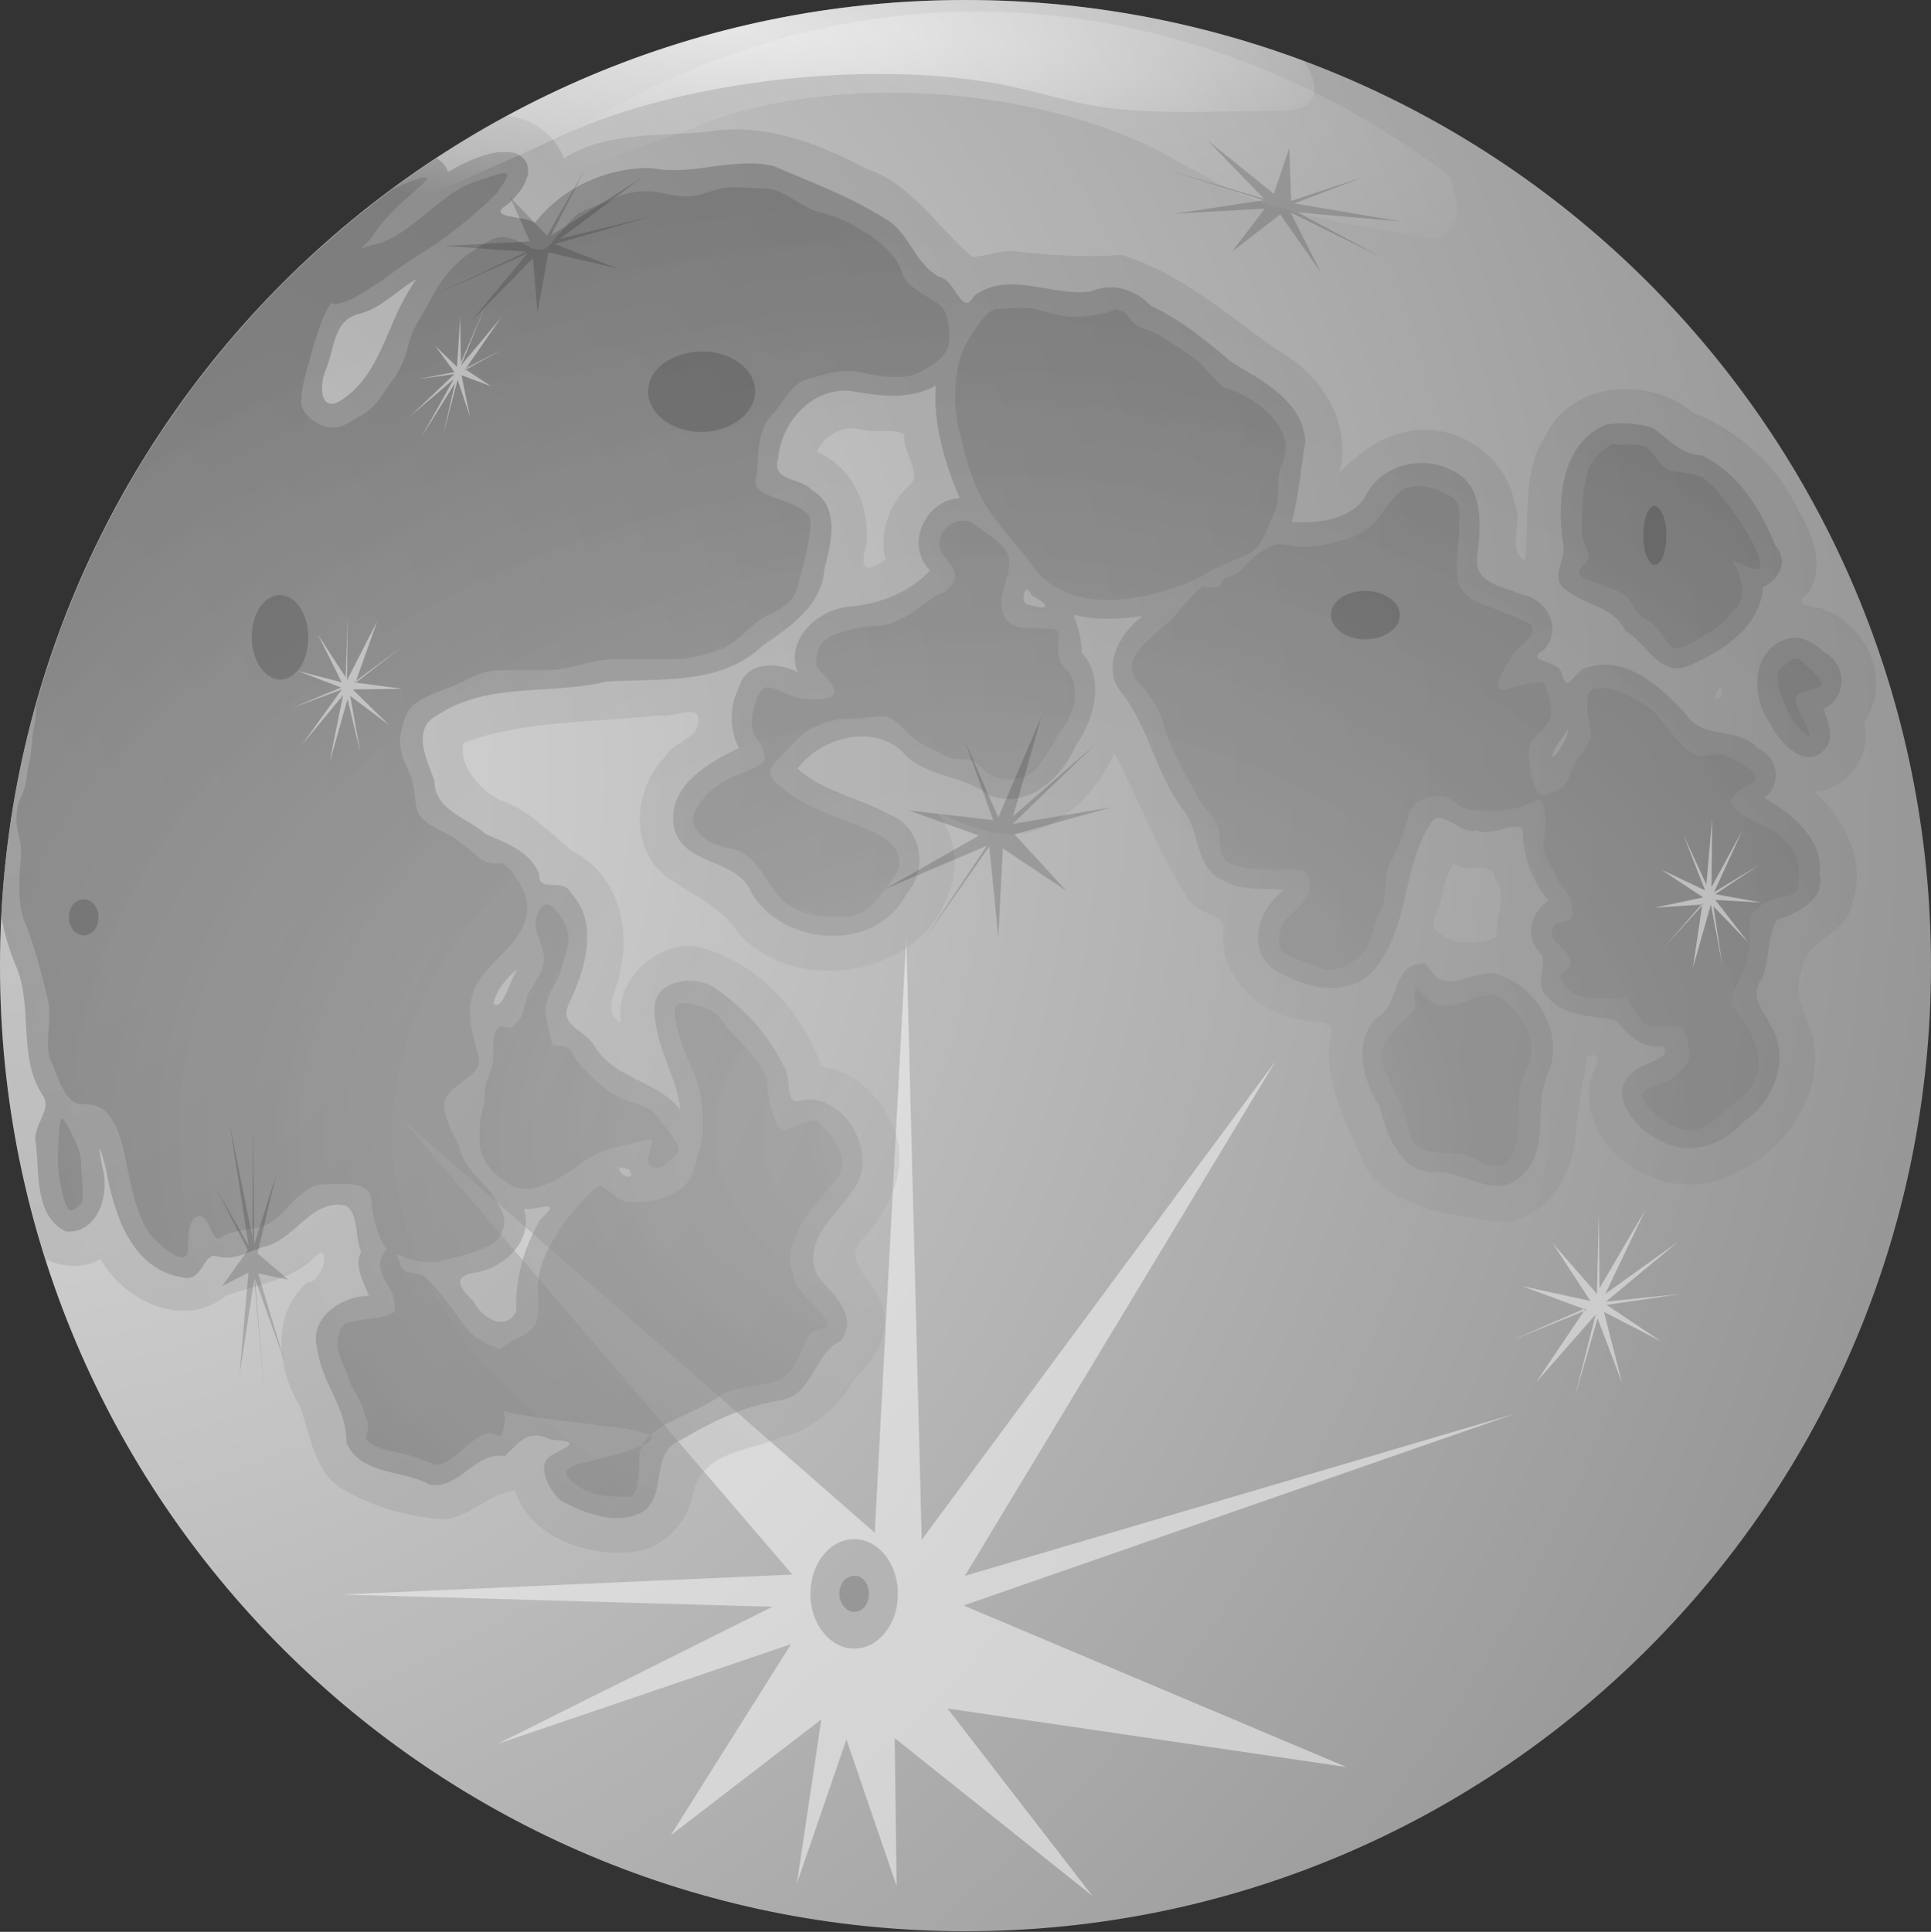 <?xml version="1.0" encoding="utf-8"?>
<!-- Generator: Adobe Illustrator 24.0.2, SVG Export Plug-In . SVG Version: 6.00 Build 0)  -->
<svg version="1.1" id="Layer_1" xmlns="http://www.w3.org/2000/svg" xmlns:xlink="http://www.w3.org/1999/xlink" x="0px" y="0px"
	 viewBox="0 0 300 300.1" style="enable-background:new 0 0 300 300.1;" xml:space="preserve">
<rect x="0" y="0" width="300" height="300.1" fill="#333333" stroke="none"/>
<style type="text/css">
	.st0{fill:url(#SVGID_1_);}
	.st1{opacity:0.478;fill:#FFFFFF;enable-background:new    ;}
	.st2{opacity:0.459;fill-rule:evenodd;clip-rule:evenodd;fill:url(#SVGID_2_);enable-background:new    ;}
	.st3{opacity:0.478;fill-rule:evenodd;clip-rule:evenodd;fill:url(#SVGID_3_);enable-background:new    ;}
	.st4{opacity:0.208;fill-rule:evenodd;clip-rule:evenodd;fill:url(#SVGID_4_);enable-background:new    ;}
	.st5{opacity:0.652;fill-rule:evenodd;clip-rule:evenodd;fill:url(#SVGID_5_);enable-background:new    ;}
	.st6{opacity:0.242;fill-rule:evenodd;clip-rule:evenodd;fill:url(#SVGID_6_);enable-background:new    ;}
	.st7{opacity:0.459;fill:#FFFFFF;enable-background:new    ;}
	.st8{opacity:0.164;enable-background:new    ;}
</style>
<g>
	
		<radialGradient id="SVGID_1_" cx="1.892" cy="179.595" r="406.129" gradientTransform="matrix(1 0 0 -1 0 300.586)" gradientUnits="userSpaceOnUse">
		<stop  offset="0" style="stop-color:#DDDDDD"/>
		<stop  offset="1" style="stop-color:#7E7E7E"/>
	</radialGradient>
	<path class="st0" d="M300,150c0,82.8-67.1,150-150,150S0,232.9,0,150.1c0,0,0,0,0-0.1C0,67.2,67.1,0,150,0S300,67.1,300,150
		C300,150,300,150,300,150z"/>
	<path class="st1" d="M198.2,164.8l-48.3,80l85.5-25.2l-85.7,29.8l59.5,25.1l-62-9.1l22.5,29.1L139,270l0.3,23l-7.8-22.8l-7.7,22.4
		l3.8-25.5l-23.4,18l18.7-29.7l-45.6,15.5l42.7-21.3l-66.9-1.9l70-3.1l-60.7-70.8l73.5,64.3l4.9-92.5l2.4,93.6L198.2,164.8
		L198.2,164.8z"/>
</g>
<g>
	
		<radialGradient id="SVGID_2_" cx="106.856" cy="53.471" r="171.561" gradientTransform="matrix(1.168 0 0 -0.856 25.861 222.083)" gradientUnits="userSpaceOnUse">
		<stop  offset="0" style="stop-color:#A3A3A3"/>
		<stop  offset="1" style="stop-color:#696969"/>
	</radialGradient>
	<path class="st2" d="M78.4,26.9c-0.8,0-2.7,0.7-4.8,1.4c-5.3,1.8-9.8,8.3-15.1,9.6c-1.1,0.3-1.9,0.5-2.6,0.8
		c0.7-0.6,1.5-1.3,2.2-2.4c3.4-5.1,10.6-9.3,7.5-8.7c-1.3,0.3-2.8,0.9-4.4,1.7c0,0,0,0-0.1,0C34.6,48.8,14.7,77,5.6,109.6
		c0,1,0,1.9-0.2,2.7c-0.5,2.1-0.4,4-0.8,5.8c-0.5,1.9-0.4,3.8-1.2,5.4c-1.1,2.1-1,4.4-0.4,6.7c0.6,2.4,0,4.3,0,6.7
		c0,2.4,0,4.1,0.8,6.2c1.4,3.4,2.4,7.2,3.3,10.8c0.1,0.6,0.3,1.1,0.4,1.7c0.6,2.5-0.7,7,0.4,9.2c0.7,1.4,2.1,6.7,4.6,6.7
		c2.8,0,4.1,0.7,5.4,3.3c1.4,2.9,1.7,6.3,2.5,9.6c0.6,2.4,1.7,6.2,3.4,7.9c1.1,1.1,5.4,5.1,5.4,1.7c0-2,0.1-5.5,2.1-5
		c1.4,0.4,1.6,4,2.9,3.3c0.6-0.3,1.1-0.7,1.7-0.8c2.7-0.7,4.3-0.4,6.3-1.7c2.2-1.3,4.8-5.8,8-5.8c2.4,0,7.5-0.8,7.5,2.5
		c0,1.6,1,6.1,2.4,7.5c-1.2,1.5-1.4,2.7-0.4,4.7c1,1.9,1.6,2,1.6,4.8c0,1.1-4.6,1.4-5.6,1.6c-2.5,0.5-2.6,0.5-3.2,2.8
		c-0.5,2.2,1.2,4.4,1.6,6c0.5,2,1.9,3.2,2.4,5.2c0.5,2.2,1.1,1.3,0.4,4c-0.4,1.7,4.8,2.5,6,2.8c2.2,0.5,3,1.1,4.8,1.6
		c1.8,0.4,5.3-3.6,6.8-4.4c3.4-1.7,3.1,2.5,4-2.8c0,0-0.2-0.7-0.3-1.1c8,1.9,20.7,2.3,22.8,3.8c2.7-2.6,8-3.9,11-6.3
		c1.7-1.3,7-1.3,9.2-2.4c1.7-0.9,2.5-2.7,3.2-4c1.3-2.6,0.5-3.2,3.6-4c1.8-0.4-1.5-3.5-2.8-4.8c-1.7-1.7-1.9-2.6-2.4-5.2
		c-0.4-1.9,1-4.8,1.6-6c1.3-2.5,3.9-4.9,5.6-7.2c2.4-3.2-0.7-6.7-2.8-8.8c-0.9-0.9-4.4,1-5.2,1.2c-1.8,0.4-2.8-5.7-2.8-6.8
		c0-3.9-5.4-7.4-7.2-10.4c-1.2-2-5.4-2.6-6.4-2.4c-2.4,0.5,1.6,9.5,2,10.4c1.3,2.6,1.6,5.7,1.6,8.8c0,2.4-0.7,3.9-1.2,6
		c-0.6,2.3-1.4,3.3-3.6,4.4c-2.3,1.2-4,1.2-6.8,1.2c-1.2,0-3.2-1.9-4-2.4c-0.4-1.4-10,8.7-10,15.2c0,5.6,0.6,6.5-3.2,8.4
		c-1.2,0.6-1.9,1.1-2.8,1.6c-0.9-0.3-1.7-0.6-2.8-1.2c-1.9-1-2.9-2.7-4.4-4.8c-1.4-1.9-2.7-3.5-4-4.8c-1.7-1.7-3.7,0-4.4-2.8
		c-0.1-0.4-0.3-0.7-0.5-1.1c2.9,1.1,4.5,1.7,7.8,0.9c1.9-0.5,7.4-1.7,8.4-3.7c1.2-2.4,0.6-3.4-0.8-5.8c-1.5-2.5-4.7-4.6-5.4-7.5
		c-0.5-2-2.5-4.4-2.5-7.1c0-2.9,6-4.4,5.4-7.1c-0.6-2.9-1.9-5.9-1.2-9.2c0.8-4,4.2-6,6.7-9.2c2.5-3.2,2.7-6.2,0.4-9.6
		c-3-4.5-2.6-0.9-5.9-3.3c-1.5-1.1-3-2.7-5-3.7c-1.6-0.8-4.1-1.9-4.6-3.7c-0.5-1.8-0.3-4-1.2-5.8c-1-1.9-1.9-4-1.2-6.7
		c0.7-2.7,1.1-3.7,3.8-5c1.9-1,3.4-1.3,5.9-2.5c2.4-1.2,3.5-1.7,6.3-1.7H85c3.6,0,6.9-1.7,10.5-1.7h8.8c2.3,0,3.8-0.4,5.4-0.8
		c1.8-0.5,3-0.9,4.6-2.1c1.5-1.1,2.9-2.9,4.6-3.7c2.4-1.2,4.4-2.1,5-4.6c0.3-1.4,1-3.7,1.3-5c0.1-0.5,1.3-5.4,0.4-6.2
		c-1.9-1.9-4.1-2.1-6.7-3.3c-2.4-1.2-1.2-2.1-1.2-4.6c0-2.3,0.4-5.8,2.1-7.5c1.8-1.8,3-5.1,5.9-5.8c3-0.8,5.3-1.7,8.8-0.8
		c2.1,0.5,5.9,1,8,0c1.7-0.9,5-2.4,5-5.4c0-2.2-0.2-4.3-1.7-5.4c-0.8-0.6-5.1-2.8-5.4-4.2c-0.7-2.7-2.8-5-6.3-7.1
		c-2.3-1.4-4-2.3-6.7-2.9c-2.6-0.6-5.8-3.7-8.4-3.7c-2.1,0-5-0.5-7.1,0c-2.1,0.5-3,1.2-5.4,1.2c-2.4,0-3.9-0.8-5.9-0.8
		c-2.2,0-4,0.5-5.4,1.2c-1.6,0.8-3.3,1.2-5,2.1c-1.4,0.7-2.1,2.1-3.3,3.3c-1.3,1.3-2,3.4-4.6,2.1c-1.2-0.6-3.7-2.3-5.9-1.2
		c-1.4,0.7-4.2,2.5-5.4,3.7c-2,2-3,3.5-4.2,5.8c-1,2-2.8,4.4-3.3,6.7c-0.6,2.5-1.5,4.4-2.9,6.2c-1.4,1.9-2.3,3.8-4.6,5
		c-1.5,0.7-2.9,2.3-5.4,1.7c-1.4-0.3-3.8-2.1-3.8-3.7c0-2.5,0.7-4.4,1.3-6.7c0.4-1.5,2.7-9.8,3.8-8.7c2.2,0,4.5-1.8,6.3-2.9
		c2.1-1.3,4.1-3,6.7-4.6c3.9-2.3,8.8-6.2,12.2-9.6C78.9,27.6,79.2,26.9,78.4,26.9L78.4,26.9z M101,222.9c-0.5,0.5-1,1-1.3,1.7
		C101.2,223.9,101.6,223.3,101,222.9z M99.8,224.5c-1.4,0.7-3.7,1.4-7.7,2.4c-2.8,0.7-6.1,1.1-2.8,3.6c2.6,2,5.1,2,8.4,2
		c1.7,0,1.6-4.9,1.6-6C99.3,225.8,99.5,225.1,99.8,224.5L99.8,224.5z M157.8,47.8c-1.1,0.1-2.1,0.2-3,0.2c-1.5,0-4.2,4.4-4.8,5.6
		c-1.3,2.6-1.6,5.5-1.6,8.4c0,2.9,0.6,4.6,1.2,7.2c0.7,2.8,1.5,5.4,2.8,8c1.8,3.5,5.1,6.8,7.2,9.6c1.7,2.3,2.4,3.4,5.2,4.8
		c2.5,1.2,4.3,1.6,8,1.6c4.2,0,10.9-1.9,14.4-4c2.1-1.3,4.5-2,6.8-3.2c2.3-1.1,3-4.5,4-6.4c1.1-2.2,0-5.2,1.2-7.6
		c1.3-2.7,0.2-4.9-1.2-6.8c-1.6-2.2-5.3-4.3-7.2-4.8c-1.6-0.4-3.3-3.2-4.8-4.4c-2.3-1.7-4.1-2.8-6-4c-1.7-1-2.7-0.7-4-2
		c-1.2-1.2-0.7-1.5-2.8-2c-1,0.7-3.8,1.2-6.4,1.2c-2.1,0-4-0.7-6-1.2C159.9,47.8,158.9,47.8,157.8,47.8L157.8,47.8z M250.7,69
		c-1.2,0.1-3.7,2.8-4,4.1c-0.5,1.9-0.8,3.3-0.8,5.2c0,1.7-0.4,3.8,0,5.2c0.6,2.6,1.8,2.6,0,4.4c-1.5,1.5-0.1,1.8,2.4,2.8
		c1.8,0.7,3.3,1,4.4,2c1.4,1.4,1.1,2.5,3.2,3.6c1.6,0.8,2.8,3.2,3.6,4c1.4,1.4,5-1.5,6-2c1.8-0.9,2.7-2.2,4-3.6
		c1.6-1.6,1.2-3.7,0.8-5.2c-0.5-2.1-2.6-3.3,0.8-1.6c3.5,1.7,2.3-1.3,1.6-2.8c-1-2.1-2.5-4.4-4-6.4c-1.5-1.9-2.2-3-4-4.4
		c-1-0.8-4.5-1-5.2-1.2c-1.5-0.4-2.1-2.1-3.2-3.2c-1.2-1.2-3.3-0.8-5.2-0.8C251,69.1,250.8,69,250.7,69L250.7,69z M220.6,75.5
		c-1.3-0.1-2.5,0.3-3.5,1.2c-2,2-2.6,3.9-4.8,5.6c-1.6,1.2-3.8,1.6-5.2,2c-2.3,0.6-4.8,0.9-6.8,0.4c-2.5-0.6-3.8,0.6-5.2,1.6
		c-1.9,1.4-1.8,2.6-4,3.2c-2.2,0.6-0.3,2.3-4,1.6c-0.5-0.5-4.3,4.3-4.8,4.8c-1.5,1.5-2.9,2.5-4.8,4.4c-1.9,1.9-2.4,4-0.4,6
		c1.5,1.5,3.2,4.2,3.6,6c1.1,4.2,3.3,7.4,5.2,11.2c1.8,3.6,3.6,3,3.6,7.2c0,2.7,1,3.5,3.6,4c2.4,0.5,5,0.4,7.6,0.4
		c2.5,0,2.8,0.6,2.8,3.2c0,1.1-2.7,3.5-3.2,4c-1.4,1.4-1.6,1.9-1.6,4.4c0,1.9,4.5,2.7,6.4,3.6c2.3,1.1,5-0.6,6.4-2
		c1.6-1.6,1.7-4.5,2.8-6.4c1.3-2.1,0.5-5.4,1.6-7.6c1.2-2.4,2.2-4.7,2.8-7.2c0.4-1.7,1.4-2.7,3.2-3.2c2.5-0.6,3.1-0.1,4.8,1.2
		c1.5,1.1,3.8,0.8,6,0.8c2.6,0,4.3-0.8,6-1.6c1.8-0.9,1.4,5,1.2,6c-0.6,2.3,1.2,4,2,6c0.9,2.4,2.4,2.2,2.4,5.6
		c0,2.2-3.2,0.2-3.2,3.2c0,1.4,2.4,2.3,2.8,4c0.5,2-3.1,1.7-0.4,4.4c1.9,1.9,4,1.6,6.8,1.6c3.8,0,1.7-0.7,4,2.4c1.2,1.7,1,2,4,2
		c3.2,0,3.2-0.6,4,2.8c0.7,2.8-0.6,3.4-2,4.8c-1.4,1.4-3.7,1.3-4.8,2.4c-1.6,1.6,3.1,4.6,4,5.2c3.3,2,5.9,0.4,8.4-2
		c2.5-2.5,4.2-2.4,5.2-6.4c0.7-2.8-1.8-7.8-3.6-9.6c-1.4-1.4,1.4-5.5,1.6-6.4c0.6-2.3,0.8-4.3,0.8-6.8c0-2.3,2.6-3.6,4.4-4
		c2.8-0.7,3.2-0.4,3.2-3.6c0-3.1-0.8-3.5-2.4-5.6c-1.6-2.1-6-2.6-8-5.2c-1-1.3,2.8-3.4,3.2-3.6c2.3-1.2-3.7-3.9-4-4
		c-1.9-1-3.4,0.5-5.2-0.4c-2.1-1-4.6-5-6-6.4c-1.4-1.4-2.9-2-4.4-2.8c-2-1-3.6-1.2-5.2-0.8c-1.7,0.4-0.6,5.2-0.4,6.4
		c0.5,2.3-2.5,4.1-3.2,6.8c-0.5,2-2.3,2.8-4,3.2c-1.8,0.5-2.4-5.5-2.4-6.8c0-2,2.5-3.3,3.2-4.8c0.8-1.6-0.3-4.7-0.8-5.6
		c-0.5-1-5.5,0.8-6.4,0.8c-2.3,0,1.7-5.7,2-6c2.1-2.1,2.9-2.1,2.4-4c-0.1-0.5-7.5-3.1-8.4-3.6c-2.7-1.4-3.2-3-3.2-5.6
		c0-1.8,0.4-4,0.4-6c0-2.9,0.5-3.9-2-5.2C223.3,76,221.9,75.6,220.6,75.5L220.6,75.5z M150.1,80.9c-1.6-0.2-3.2,0.9-3.7,1.9
		c-1.2,2.3,0.3,3.6,1.2,4.8c1.3,1.7,1,2.6-0.8,4.4c-1.8,0-6.2,5.2-10.4,5.2c-2.6,0-5.7,0.9-7.2,1.6c-2,1-2.4,2.3-2.4,4.4
		c0,0.8,2.4,2.4,2.8,4c0.5,2-4.8,1.4-5.6,1.2c-2-0.5-2.3-1.1-4.4-1.6c-2-0.5-2.8,4.2-2.8,5.6c0,2.4,2,2.9,2,5.6
		c0,0.8-4.8,2.6-5.2,2.8c-2.4,1.2-4.4,2.8-5.6,5.2c-1.2,2.4,1.4,4.3,2.4,4.8c3,1.5,4,0.4,6.4,2.8c2.8,2.8,3.3,5.9,6.8,7.6
		c2.5,1.3,4.7,1.2,7.6,1.2c3.8,0,5.6-3.4,7.6-6c2.2-2.9,0.2-5.5-2.4-6.8c-4-2-10.5-3.7-14.4-6.8c-1.9-1.6-3.5-2.5-1.2-4.8
		c2.6-2.6,3.4-3.9,6-5.2c1.8-0.9,3.5-1.2,6-1.2c3.7,0,4.5-1.5,7.6,1.6c2.2,2.2,2.8,2.4,6,4c3.1,1.6,3.7-0.3,6,2
		c1.7,1.7,3.8,2.2,6.4,1.6c2.8-0.7,4.6-5.3,6-7.2c1.7-2.3,2.7-4.9,2-7.6c-0.7-2.6-2.4-2-2.4-5.2c0-3.1,1-3.2-4-3.2
		c-3.7,0-4.8-1.2-4.8-4.4c0-1.6,1.2-3.7,1.2-6c0-2.4-3.6-4.3-5.2-5.6C151.1,81.2,150.6,80.9,150.1,80.9L150.1,80.9z M279.1,102.3
		c-0.7-0.1-1.4,0.7-2,1.2c-2.5,0.6,0.6,7.7,2,9.2c4.1,4.1,1-0.6,0-3.2c-0.9-2.3,2.5-2.2,3.6-2.8c1.3-0.7-2.3-3.5-2.8-4
		C279.6,102.4,279.3,102.3,279.1,102.3L279.1,102.3z M85.1,140.5c-0.8-0.1-1.4,0.6-1.8,2.1c-0.5,2.1,1.2,4.2,1.2,6.4
		c0,2.2-2.3,4.4-2.8,6.4c-0.7,2.7-0.5,2.5-2,4c-0.5,0.5-1.3,0-2,0c-1.7,1-0.7,4-1.2,6c-0.5,2-1.2,2.6-1.2,4.8c0,1.6-0.8,3.2-0.8,5.2
		c0,2.6-0.1,3,0.8,4.8c1,2,2,2.4,3.6,3.6c1.7,1.3,4.3,1,6.4,0c2.3-1.2,3.1-1.6,5.2-3.2c1.7-1.3,3.5-2,5.2-2.4
		c1.5-0.4,3.9-0.9,5.2-1.2c1.3-0.3-0.9,3,0,4c1.6,1.6,4.1-1.7,4.4-2c0.9-0.9-2.9-5-3.2-5.6c-0.8-1.5-4-2-5.6-2.8
		c-2.7-1.4-3.4-2.2-5.6-4.4c-3-3-1.3-3.1-3.2-3.6c-2.2-0.6-1.7,1-2.8-4.4c-0.7-3.4,1.7-5.1,2.4-8c0.7-2.7,1.7-4.1,0.4-6.8
		C86.8,141.6,85.8,140.6,85.1,140.5L85.1,140.5z M220.3,153.5c-1.2,0.3,0.1,2.7-0.8,3.6l-2,2c-4.4,4.4-3,5.9-0.8,10.4
		c1,2.1,1.8,4.6,2.4,6.8c0.7,2.8,3.9,2.8,6.4,2.8c3.3,0,3.3,1.4,6.4,2c3.5,0.7,4-4.2,4-6.8c0-3.1-0.1-5.4,1.2-8
		c2.3-4.7-0.3-7.9-3.2-10.8c-2.1-2.1-5.2-0.1-7.2,0.4C223.5,156.6,222.5,156.2,220.3,153.5L220.3,153.5z M9.8,173.8
		C9,173.4,9,179.1,9,180.6c0,2,0.4,3.4,0.8,5.2c0.7,2.7,1.3,2.7,2.8,1.2c0.6-0.6,0-5,0-6c0-2.4-1-3.9-1.6-5.2
		C10.7,175.1,10.2,174.5,9.8,173.8L9.8,173.8z"/>
	
		<radialGradient id="SVGID_3_" cx="106.856" cy="53.471" r="171.561" gradientTransform="matrix(1.168 0 0 -0.856 25.861 222.083)" gradientUnits="userSpaceOnUse">
		<stop  offset="0" style="stop-color:#A3A3A3"/>
		<stop  offset="1" style="stop-color:#696969"/>
	</radialGradient>
	<path class="st3" d="M77.7,23.6c-2.9,0.3-5.8,1.8-8.1,3.1c-0.4-1.1-1-1.7-1.8-2.1C29,50,2.7,93,0.2,142.3c0,0,0,0,0,0
		c0.5,2.7,1.2,5.3,2.3,7.8c2.7,6.4,0.2,14,4.1,20c1.7,2.3-1.8,4.8-1,7.7c0.5,4.6-0.2,11.1,4.6,13.5c5.1,0.4,6.9-5.9,5.7-10
		c-0.8-4.3-0.3-3.2,0.6,0.5c1.2,6.7,3.9,15.3,11.7,16.6c3.2,1,3.3-3.6,5.3-3.3c3,1,5.4-1,8.2-1.6c4.4-1.5,7-7.4,12.1-6.2
		c2,1.5,1.3,4.8,2.3,7.1c-1.1,2.4,0.4,4.7,1.2,6.9c-4.3,0-9.4,3.5-8,8.3c0.6,5.1,4.7,9.3,4.5,14.5c2.3,5.1,8.7,4.2,12.9,6.5
		c4.7,0.9,7.1-5.2,11.7-4.4c2.3-2.1,3.5-4.3,7.1-2.6c4.2,0.4,3.7,0.6,0.3,2.4c-2.8,1.4-0.4,5.8,1.5,7.2c3.7,2,8.9,3.9,12.8,1.5
		c3.6-2.9,0.8-9.1,5.7-11c4.8-2.9,9.9-5.3,15.5-6.2c5.1-0.8,5.1-7.3,9.3-9.2c3-3.8-1.4-7.4-3.6-10.2c-2.7-5.6,3.6-9.8,6.1-14.1
		c3.1-5.5-2.2-14.2-8.5-13.1c-3,1.2-1.4-3.7-2.9-5.4c-2.3-4.8-6.2-9-10.6-12c-3.3-2.3-10-1.2-9.4,3.8c0.1,5.2,3.6,10.4,4,15.1
		c-3.6-4.6-10.4-4.8-13.4-10c-1.4-2.4-5.6-3.1-3.9-6.5c2.5-5.3,4.8-12.5,0.2-17.3c-1.1-2.3-5.1,0.2-4.8-2.8
		c-1.4-3.5-5.2-4.9-8.3-6.2c-2.9-2.6-8-3.7-8-8.3c-1.2-3.3-3.7-8.2,0.6-10.3c7.8-5.1,17.4-3,26-5.1c8.3-0.6,17.9,0.7,24.5-5.7
		c4.3-2.9,9.1-6.2,9.5-11.9c1-4,2.5-9.6-2-12.2c-1.6-1.9-6.4-1.3-5.2-4.9c0.5-6,5.9-11.7,12.3-10.3c4,0.7,8.5,1.1,12.2-1
		c-0.5,6,1.5,12.3,3.7,17.5c-5.3,0.2-8.6,7.3-4.6,11.2c-3,3.3-7.7,5.2-12.3,5.6c-4.9,0.3-10.3,5-8.3,10.2c-3.1-1.6-8-1.7-9.1,2.4
		c-1.5,2.9-1.5,6.6,0,9.4c-4.9,2.3-11.2,6-10.1,12.3c1.4,6.2,10.1,4.7,12.1,10.3c5.1,8.3,19.3,9.2,24,0.1c3.5-3.8,2.4-10.5-2.7-12.4
		c-4.6-2.6-10.2-3.5-14.2-7.1c3.7-5,12.3-7.2,16.8-2.1c3.5,3.5,9,3.1,12.9,6.2c5.9,2.4,11.4-2.6,13.6-7.8c2.9-4.1,4.5-10.4,0.8-14.4
		c0.2-1.9-0.9-5-1.2-5.8c3.5,0.9,7.2,0.7,10.7,0.2c-3.6,2.7-6.6,8.1-3.1,12.1c4.1,5.4,5.2,12.3,9.2,17.7c3,3.5,1.9,9.6,6.7,11.4
		c2.8,1.6,6.1,1,9.2,1.3c-3.7,2.7-6,8.9-1.8,12.2c4.7,3.2,12.4,5.1,16.3-0.4c4.9-6.4,3.9-15.2,8.2-22c1.6-2.8,4.7,1.8,7.2,1
		c2.2,1.3,7.6-2.5,7.2,0.8c0.2,3.7,1.6,7.4,4,10.1c-2.9,1.9-3.8,5.9-1.1,8.4c0.9,1.9-1.3,4.6,0.9,6.5c2.6,3.3,7,2.9,10.6,3.7
		c1.9,2.2,4,4.5,7.3,4c1.9,1.9-3.4,2.7-4.7,4.1c-4.1,3.4,0.6,8.9,4.2,10.5c4.3,2.5,9.8,1,12.9-2.7c4.8-3.2,7.6-9.8,4.4-15.1
		c-1.1-2.3-3.4-4.6-1.4-7.2c1.3-2.9,0.8-6.8,2.4-9.2c3.2-1.1,7.5-3,6.6-7.2c0.7-5.6-4.9-9.6-8.6-11.8c2.8-2,2.2-6.2-0.9-7.6
		c-3-3.5-8.8-1.3-11.3-5.4c-3.8-4.1-9.2-9.2-15.3-7.2c-2.1,0.3-3.1,4.7-4,0.8c-0.7-2.2-6.1-1.5-2.7-3.6c2.9-3.1,0.5-7.9-3.4-8.5
		c-2.8-1.3-7.6-1.7-7-5.9c0.5-4.6,1.3-10.9-3.8-13.4c-4.9-2.6-11.5-0.8-13.8,4.4c-2.6,3.4-7.3,3.8-11.2,3.6
		c1.1-4.1,1.4-8.4,2.1-12.5c-0.4-6.3-6.6-9.4-11.4-12.3c-3.9-3.3-7.9-6.6-12.6-8.8c-2.5-2.6-6-3.7-9.4-2.2
		c-5.9,0.8-12.8-3.4-18.1,0.7c-1.9,3.4-2.8-2.6-5.4-3c-3.9-2.1-4.6-7-8.5-9.1c-5.4-3.4-11.4-5.6-17.2-8.1c-6.3-1.5-12.6,1.6-19,0.3
		c-6.9-0.1-13.8,3-18.1,8.5c-1.8-1.2-7.8-0.6-4.2-2.9c2.1-1.8,5-5.7,1.6-7.7C79.9,23.6,78.7,23.6,77.7,23.6L77.7,23.6z M64.6,43.4
		c-0.3,0.5-0.6,1-0.9,1.5C60,50.6,59,58.5,52.8,62.3c-3.2,1.8-3.1-2.6-2.3-4.6c1.5-3.2,1.1-8.1,5.5-9C59.3,47.8,61.7,45.1,64.6,43.4
		L64.6,43.4z M253.3,65.8c-1.2-0.1-2.5,0-3.6,0.1c-7.2,2.8-7.8,11.8-6.9,18.3c0.8,2.6-2.4,5.7,0.7,7.6c2.9,2.2,7.4,2.6,9,6.2
		c3.3,1.8,5.5,7.6,10.1,5.3c5.2-2.2,10.9-6,11.3-12.1c2.5-1.1,4-4,2-6.3c-2.3-5.7-5.9-11.6-11.6-14.2c-3.3-0.1-5.1-2.6-7.5-4.2
		C255.7,66.1,254.5,65.9,253.3,65.8L253.3,65.8z M159.6,91.6c0.2,0,0.4,0.3,0.7,0.9c3,1.6,2.9,2.4-0.7,1.4
		C158.7,93.6,159,91.6,159.6,91.6L159.6,91.6z M279.4,99.1c-0.5-0.1-1.1,0-1.6,0.1c-5.8,1.6-5.8,9.1-2.8,13.2c1.4,2.9,5.5,7.4,8.5,4
		c1.7-1.8,0.4-4.5-0.2-6.3c3.7-1.6,3.7-6.9,0.2-8.7C282.3,100.3,280.9,99.3,279.4,99.1L279.4,99.1z M243.5,113.4
		c0.1-0.1,0.1,0,0.1,0.2c-0.8,3.3-4.2,6.2-1.3,1.5C242.6,115,243.3,113.6,243.5,113.4L243.5,113.4z M221.3,149.6
		c-0.1,0-0.3,0-0.4,0.1c-4.7,0.2-3.5,6.5-6.9,8.3c-4,3.8-2.2,9.9,0.3,13.9c1.2,4.4,3.2,10.3,8.7,10.2c4.4-0.3,9,4.2,13,0.9
		c5.2-4,2-11.2,4.6-16.5c2.5-6.3-2.2-13.9-8.6-15.3c-3.4-0.4-7.6,3.5-9.9-0.8C221.8,150.3,221.7,149.7,221.3,149.6L221.3,149.6z
		 M80.4,150.5c-1.1,1.5-2.3,6.7-3.7,5.4C77,153.7,79.2,151.5,80.4,150.5z M96.3,181.4c0.2-0.1,0.6,0,1.5,0.3l0.2,0.5l0.1,0.3
		C97.6,183.5,95.7,181.7,96.3,181.4L96.3,181.4z M84.9,187.4c0.8,0,0.9,0.3-0.9,2l-0.1,0.1c-2.5,4.3-3.9,9.2-3.7,14.2
		c-1.7,3.3-5.4,1-6.6-1.5c-2.7-2.6-3.2-4.1,0.8-4.6c4.3-1,8.5-5.1,7-9.8C82.6,187.9,84.1,187.5,84.9,187.4L84.9,187.4z"/>
	
		<radialGradient id="SVGID_4_" cx="106.856" cy="53.471" r="171.561" gradientTransform="matrix(1.168 0 0 -0.856 25.861 222.083)" gradientUnits="userSpaceOnUse">
		<stop  offset="0" style="stop-color:#A3A3A3"/>
		<stop  offset="1" style="stop-color:#696969"/>
	</radialGradient>
	<path class="st4" d="M78.7,18C31.9,43.4,0,93,0,150c0,15.9,2.5,31.2,7.1,45.6c2.7,1.3,5.9,1.5,8.5,0c3.7,6.5,13,11,19.5,5.7
		c4.8-1.8,10.1-2.3,13.9-6.1c2.5-2.4,1.3,4.1-1.3,4c-5.5,4.9-4.7,13.3-1.2,19.1c1.9,4.7,2.2,10.9,7.4,13.4c4.6,2.6,10,4,15.2,4.3
		c4-0.4,6.9-4,10.9-4.5c2.3,7.3,11.2,10.3,18.2,9.6c5.3-0.5,8.9-5,9.7-10c1.8-5.6,8.7-5.8,13.4-7.8c4.9-1.2,8.7-4.5,11.2-8.7
		c3-3.2,6.3-7.4,4.4-12c-0.7-3.5-6.4-6.6-2.8-10.2c4.4-4.8,7.6-11.8,4.3-18.1c-1.9-4.3-5.9-8.1-10.8-8.6
		c-2.9-8.8-10.4-16.7-19.6-18.7c-6.3-0.7-12.7,5.6-11.5,12c-3.4-2.2-0.2-5.5-0.1-8.5c1.6-6.9-0.8-15-7.5-18.3
		c-3.6-2.9-6.8-6.5-11.4-8c-3-1.6-6.3-5.3-5.5-8.8c9.7-3.6,20.3-3.1,30.4-4.3c2.1,0.7,6.9-2.4,6,1.5c-0.4,2.3-3.9,2.7-5,4.9
		c-5,5-5.8,14.4,0.4,18.9c3.9,2.7,8.5,4.6,11.1,8.8c9,9.5,28,6.6,32.4-6.3c2-4.1,1-9.1-1.6-12.7c5.8,2.8,13.4,5.5,19.1,0.8
		c3.8-2.3,6.5-6,8.3-10c4,7.4,6.8,15.5,11.4,22.5c1.2,2.4,5.7,2.5,5.6,4.6c-1,7.5,5.7,13.8,12.9,14.4c2.8,0.6,5-0.1,3.5,3.5
		c-0.6,7,3.1,13.4,5.8,19.6c4.4,6.1,12.6,7,19.4,8c7.6,1.2,12.8-6.6,13.1-13.4c0.3-4.1,1.2-8.2,1.8-12.2c3.2-0.8,0.4,2.7,0.3,4.7
		c-1,10.7,11.8,18.3,21.2,14.2c9-3.3,16.4-13.6,13.1-23.3c-1.2-2.8-2.5-5.7-1.3-8.8c0.5-5,7.2-5.6,7.9-10.6c2.2-6.3-1.2-13-5.9-17.2
		c5.1-0.3,9.1-5.8,7.7-10.8c4.3-6,0.7-14.8-5.8-17.3c-1.8-1.1-5.7-0.2-2.7-3c2.3-4,0.7-8.4-1.4-12.1c-3.3-7.2-9.4-12.9-16.7-15.7
		c-6.7-5.7-18.7-4.9-22.8,3.4c-3.9,5.8-2.5,13.4-3.3,19.6c-2.9-1.9-0.2-5.8-1.5-8.6c-1.3-8.1-10.1-13.6-17.9-11.2
		c-3.7,1-6.8,3.5-9.4,6.1c2-7.6-2.8-15.2-9.3-18.8c-7.9-5.4-15.2-12.2-24.6-15c-5.3,0.4-10.6,0.1-15.9-0.5c-2.5-0.5-5.2,0.8-7.3,0.8
		c-5.4-4.7-9.4-11.3-16.4-13.7c-7.6-4-16.2-7.3-24.9-5.7c-7.4,0.7-15.5-0.1-22.1,4.1C86.3,20.9,82.6,18.3,78.7,18
		C78.7,18,78.7,18,78.7,18L78.7,18z M131.5,66.6c0.7-0.1,1.3-0.1,2,0.1c2.1,0.6,5.6-0.2,7,0.8c-0.4,2.5,2.8,6,0.9,7.8
		c-3.2,2.8-4.9,7.4-3.8,11.6c-3.9,2.7-3.8,1-3-2.6c0.6-5.7-2.3-11.9-7.7-14.1C127.7,68.4,129.5,66.9,131.5,66.6L131.5,66.6z
		 M267.2,106.9c0.2-0.1,0.4,0.2,0.4,1C265.9,109.9,266.6,107.1,267.2,106.9z M225.8,134.2l0.5,0.2l0.3,0.1c2,1.1,5.3-1,5.7,2.1
		c2.1,2.9-0.1,5.8,0.2,8.9c-1.3,1-4.8,1-6.8,0.7c-2.5-1.4-4-1.9-2.2-5.1C224.3,138.8,224.4,136.2,225.8,134.2L225.8,134.2z"/>
	
		<radialGradient id="SVGID_5_" cx="-22.605" cy="34.637" r="56.758" gradientTransform="matrix(2.042 0 0 -0.49 160.578 21.829)" gradientUnits="userSpaceOnUse">
		<stop  offset="0" style="stop-color:#FFFFFF"/>
		<stop  offset="1" style="stop-color:#FFFFFF;stop-opacity:0"/>
	</radialGradient>
	<path class="st5" d="M150,0c-37.5,0-71.7,13.8-98,36.5c5.6-2.2,31.1-13.4,33.3-14.5c19.6-9.8,52.8-13.4,74.3-8
		c2.1,0.5,4.3,1.1,6.4,1.6c10.3,2.6,22,1.6,32.8,1.6c6.6,0,6.3-3.8,3.8-7.7C186.2,3.4,168.5,0,150,0L150,0z"/>
	
		<radialGradient id="SVGID_6_" cx="-21.378" cy="132.157" r="56.758" gradientTransform="matrix(2.018 0.417 7.508000e-02 -0.645 172.227 97.453)" gradientUnits="userSpaceOnUse">
		<stop  offset="0" style="stop-color:#FFFFFF"/>
		<stop  offset="1" style="stop-color:#FFFFFF;stop-opacity:0"/>
	</radialGradient>
	<path class="st6" d="M174.9,4.2c-37-7.7-72.9,3.5-102.4,28c5.9-1.8,32.8-11.3,35.1-12.3c20.8-8.9,54.2-6.8,74.6,4.7
		c2,1.1,4.1,2.3,6.1,3.4c9.8,5.5,21.5,6.6,32.1,8.8c6.5,1.3,6.8-3.7,4.9-9.4C210.2,16,193.2,8,174.9,4.2L174.9,4.2z"/>
</g>
<g>
	<g>
		<path class="st7" d="M56,117l-2-8.4l-2.8,9.8l2.1-10.4l-6.4,7.7l6.2-8.6l-7.8,2.9l7.7-3.2l-6.8-2.6l6.9,1.8l-3.7-7.4l4.3,6.6
			L54,96l-0.1,9.7l4.7-9.2l-3.4,9.6l7.1-5.5L55,106l7.5,1l-7.7,0.1l5.6,5.5l-6-4.5L56,117L56,117z"/>
		<path class="st7" d="M261.5,129.6l3.6,7.8l0.9-10.2l-0.1,10.6l4.8-8.8l-4.4,9.6l7.1-4.3l-6.9,4.6l7.1,1.3l-7.1-0.4l5.1,6.6
			l-5.4-5.6l1.4,9.2l-1.8-9.5l-2.8,9.9l1.5-10.1l-5.9,6.8l6-6.6l-7.5,0.5l7.5-1.6l-6.5-4.3l6.8,3.2L261.5,129.6L261.5,129.6z"/>
		<path class="st7" d="M248.4,188.4l0.1,11.7l7.1-12.1l-6.2,13l11.3-8.1l-11.2,9.3l11.7-1.2l-11.6,1.7l8.5,5.7l-8.9-4.6l2.8,11
			l-3.8-10l-3.5,12.1l3.2-12.7l-9.3,10.6l7.8-11.6l-11.5,5l11.6-4.7l-10-3.7l10.6,2.3l-5.9-9l6.9,7.9L248.4,188.4L248.4,188.4z"/>
		<path class="st7" d="M68.8,67.7l1.9-8.2l-5.3,8.5l5.1-9.1l-6.7,5.7l6.8-6.5l-5.7,0.8l5.7-1.1l-3-4.1l3.4,3.3l0.5-7.8l0.1,7.1
			l3.7-8.5l-3.7,9l6.2-7.4l-5.6,8.1l6.2-3.4l-6.2,3.2l4.1,2.7l-4.6-1.7l1.3,6.4L71.1,59L68.8,67.7L68.8,67.7z"/>
	</g>
	<path class="st8" d="M73.1,50L82,39.3L67.1,46l14.7-6.9l-12.7-0.9l13.2-0.7l-3-6.8l5.7,5.9l6-10.5l-5.4,10.5l14.1-9L87,37.1
		l14.2-3.5l-15,4.3l9.7,3.8l-10.7-2.5l-1.7,9.3l-0.7-8.4L73.1,50L73.1,50z"/>
	<path class="st8" d="M182.5,33.2l13.8-2.1l-15.5-4.9l15.6,4.7l-8.8-9.1l10.3,8.3l2.4-7.1l0.3,8.2l11.5-3.8l-11,4.2l16.5,2.8
		l-16-1.4l12.9,6.9l-14-6.9l4.7,9.3l-6.3-9l-7.5,5.8l5.1-6.7L182.5,33.2L182.5,33.2z"/>
	<path class="st8" d="M155.1,145.6l-1.4-14.1l-10,14.3l9.6-14.4l-15.8,6.7l14.6-8.3l-10.9-3.9l13.1,1.5l-4.4-12.3l5.2,11.9l6.7-15.7
		l-4.4,15.5l12.8-11.2l-12.9,12.4l15.4-2.6l-15.1,4.2l8.1,8.8l-9.9-6.6L155.1,145.6L155.1,145.6z"/>
	<path class="st8" d="M44.2,211.5l-4.6-12.9l1.6,19.2l-1.7-19.1l-2.3,14.9l1.4-15.9l-4.1,2.1l4-5.6l-4.9-9.5l5,8.7l-2.9-18.7
		l3.5,17.4l0.1-17.7l0.2,18.9l3.4-10.8L40,194.7l4.8,4.1l-4.7-1L44.2,211.5L44.2,211.5z"/>
	<path class="st8" d="M116.3,57.8c2.2,3,0.7,6.8-3.3,8.5c-4,1.7-9.1,0.6-11.3-2.5S101,57,105,55.4C109.1,53.7,114.1,54.8,116.3,57.8
		z"/>
	<path class="st8" d="M47.8,100.4c-0.5,3.6-2.9,5.8-5.2,5c-2.4-0.8-3.9-4.3-3.4-7.8c0.5-3.6,2.9-5.8,5.2-5
		C46.8,93.3,48.3,96.8,47.8,100.4L47.8,100.4z"/>
	<path class="st8" d="M216.3,97.9c-1.8,1.6-5.2,1.9-7.5,0.6c-2.3-1.3-2.7-3.7-0.9-5.3s5.2-1.9,7.5-0.6
		C217.8,93.9,218.2,96.3,216.3,97.9z"/>
	<path class="st8" d="M258.8,81.7c0.3,2.4-0.2,5-1.1,5.8c-1,0.8-2-0.5-2.3-2.9c-0.3-2.4,0.2-5,1.1-5.8
		C257.4,78.1,258.4,79.3,258.8,81.7z"/>
	<path class="st8" d="M15.3,142.5c0,1.6-1,2.8-2.3,2.8s-2.3-1.3-2.3-2.8c0-1.6,1-2.8,2.3-2.8S15.3,140.9,15.3,142.5z"/>
	<path class="st8" d="M135,247.6c0,1.6-1,2.8-2.3,2.8c-1.2,0-2.3-1.3-2.3-2.8c0-1.6,1-2.8,2.3-2.8C134,244.7,135,246,135,247.6z"/>
	<path class="st8" d="M139.5,247.6c0,4.7-3,8.5-6.8,8.5c-3.7,0-6.8-3.8-6.8-8.5c0,0,0,0,0,0c0-4.7,3-8.5,6.8-8.5
		C136.5,239.1,139.5,242.9,139.5,247.6C139.5,247.6,139.5,247.6,139.5,247.6z"/>
</g>
</svg>

